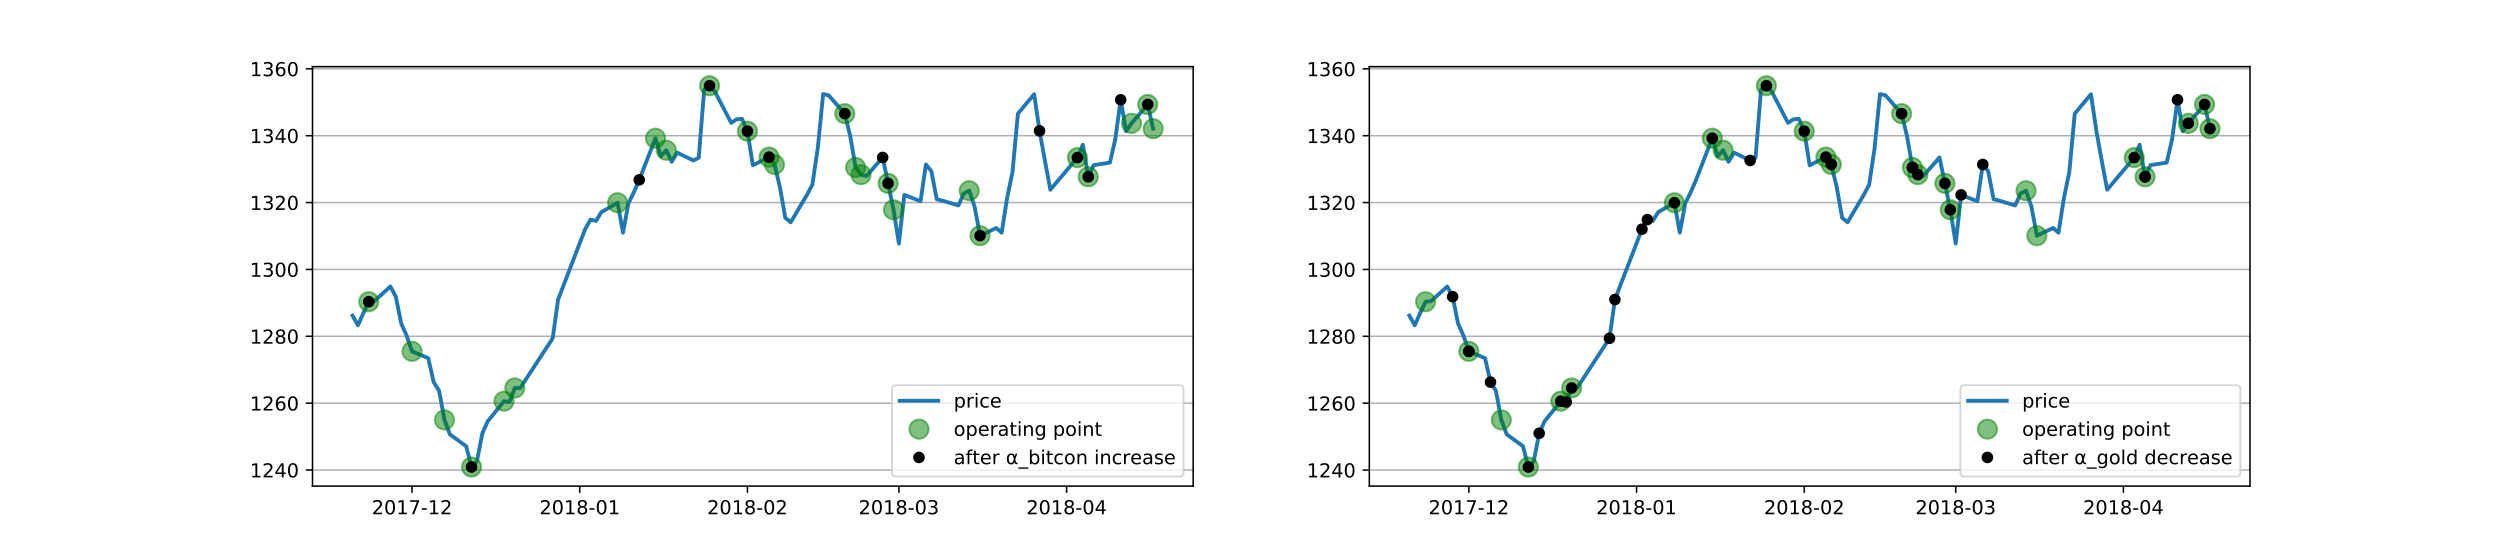 <?xml version="1.0" encoding="utf-8" standalone="no"?>
<!DOCTYPE svg PUBLIC "-//W3C//DTD SVG 1.1//EN"
  "http://www.w3.org/Graphics/SVG/1.1/DTD/svg11.dtd">
<!-- Created with matplotlib (http://matplotlib.org/) -->
<svg height="288pt" version="1.1" viewBox="0 0 1296 288" width="1296pt" xmlns="http://www.w3.org/2000/svg" xmlns:xlink="http://www.w3.org/1999/xlink">
 <defs>
  <style type="text/css">
*{stroke-linecap:butt;stroke-linejoin:round;}
  </style>
 </defs>
 <g id="figure_1">
  <g id="patch_1">
   <path d="M 0 288 
L 1296 288 
L 1296 0 
L 0 0 
z
" style="fill:#ffffff;"/>
  </g>
  <g id="axes_1">
   <g id="patch_2">
    <path d="M 162 252 
L 618.545 252 
L 618.545 34.56 
L 162 34.56 
z
" style="fill:#ffffff;"/>
   </g>
   <g id="matplotlib.axis_1">
    <g id="xtick_1">
     <g id="line2d_1">
      <defs>
       <path d="M 0 0 
L 0 3.5 
" id="mf7b5321b44" style="stroke:#000000;stroke-width:0.8;"/>
      </defs>
      <g>
       <use style="stroke:#000000;stroke-width:0.8;" x="213.6" xlink:href="#mf7b5321b44" y="252"/>
      </g>
     </g>
     <g id="text_1">
      <!-- 2017-12 -->
      <defs>
       <path d="M 19.188 8.297 
L 53.609 8.297 
L 53.609 0 
L 7.328 0 
L 7.328 8.297 
Q 12.938 14.109 22.625 23.891 
Q 32.328 33.688 34.812 36.531 
Q 39.547 41.844 41.422 45.531 
Q 43.312 49.219 43.312 52.781 
Q 43.312 58.594 39.234 62.25 
Q 35.156 65.922 28.609 65.922 
Q 23.969 65.922 18.812 64.312 
Q 13.672 62.703 7.812 59.422 
L 7.812 69.391 
Q 13.766 71.781 18.938 73 
Q 24.125 74.219 28.422 74.219 
Q 39.75 74.219 46.484 68.547 
Q 53.219 62.891 53.219 53.422 
Q 53.219 48.922 51.531 44.891 
Q 49.859 40.875 45.406 35.406 
Q 44.188 33.984 37.641 27.219 
Q 31.109 20.453 19.188 8.297 
z
" id="DejaVuSans-32"/>
       <path d="M 31.781 66.406 
Q 24.172 66.406 20.328 58.906 
Q 16.5 51.422 16.5 36.375 
Q 16.5 21.391 20.328 13.891 
Q 24.172 6.391 31.781 6.391 
Q 39.453 6.391 43.281 13.891 
Q 47.125 21.391 47.125 36.375 
Q 47.125 51.422 43.281 58.906 
Q 39.453 66.406 31.781 66.406 
z
M 31.781 74.219 
Q 44.047 74.219 50.516 64.516 
Q 56.984 54.828 56.984 36.375 
Q 56.984 17.969 50.516 8.266 
Q 44.047 -1.422 31.781 -1.422 
Q 19.531 -1.422 13.062 8.266 
Q 6.594 17.969 6.594 36.375 
Q 6.594 54.828 13.062 64.516 
Q 19.531 74.219 31.781 74.219 
z
" id="DejaVuSans-30"/>
       <path d="M 12.406 8.297 
L 28.516 8.297 
L 28.516 63.922 
L 10.984 60.406 
L 10.984 69.391 
L 28.422 72.906 
L 38.281 72.906 
L 38.281 8.297 
L 54.391 8.297 
L 54.391 0 
L 12.406 0 
z
" id="DejaVuSans-31"/>
       <path d="M 8.203 72.906 
L 55.078 72.906 
L 55.078 68.703 
L 28.609 0 
L 18.312 0 
L 43.219 64.594 
L 8.203 64.594 
z
" id="DejaVuSans-37"/>
       <path d="M 4.891 31.391 
L 31.203 31.391 
L 31.203 23.391 
L 4.891 23.391 
z
" id="DejaVuSans-2d"/>
      </defs>
      <g transform="translate(192.708 266.598)scale(0.1 -0.1)">
       <use xlink:href="#DejaVuSans-32"/>
       <use x="63.623" xlink:href="#DejaVuSans-30"/>
       <use x="127.246" xlink:href="#DejaVuSans-31"/>
       <use x="190.869" xlink:href="#DejaVuSans-37"/>
       <use x="254.492" xlink:href="#DejaVuSans-2d"/>
       <use x="290.576" xlink:href="#DejaVuSans-31"/>
       <use x="354.199" xlink:href="#DejaVuSans-32"/>
      </g>
     </g>
    </g>
    <g id="xtick_2">
     <g id="line2d_2">
      <g>
       <use style="stroke:#000000;stroke-width:0.8;" x="300.534" xlink:href="#mf7b5321b44" y="252"/>
      </g>
     </g>
     <g id="text_2">
      <!-- 2018-01 -->
      <defs>
       <path d="M 31.781 34.625 
Q 24.75 34.625 20.719 30.859 
Q 16.703 27.094 16.703 20.516 
Q 16.703 13.922 20.719 10.156 
Q 24.75 6.391 31.781 6.391 
Q 38.812 6.391 42.859 10.172 
Q 46.922 13.969 46.922 20.516 
Q 46.922 27.094 42.891 30.859 
Q 38.875 34.625 31.781 34.625 
z
M 21.922 38.812 
Q 15.578 40.375 12.031 44.719 
Q 8.5 49.078 8.5 55.328 
Q 8.5 64.062 14.719 69.141 
Q 20.953 74.219 31.781 74.219 
Q 42.672 74.219 48.875 69.141 
Q 55.078 64.062 55.078 55.328 
Q 55.078 49.078 51.531 44.719 
Q 48 40.375 41.703 38.812 
Q 48.828 37.156 52.797 32.312 
Q 56.781 27.484 56.781 20.516 
Q 56.781 9.906 50.312 4.234 
Q 43.844 -1.422 31.781 -1.422 
Q 19.734 -1.422 13.25 4.234 
Q 6.781 9.906 6.781 20.516 
Q 6.781 27.484 10.781 32.312 
Q 14.797 37.156 21.922 38.812 
z
M 18.312 54.391 
Q 18.312 48.734 21.844 45.562 
Q 25.391 42.391 31.781 42.391 
Q 38.141 42.391 41.719 45.562 
Q 45.312 48.734 45.312 54.391 
Q 45.312 60.062 41.719 63.234 
Q 38.141 66.406 31.781 66.406 
Q 25.391 66.406 21.844 63.234 
Q 18.312 60.062 18.312 54.391 
z
" id="DejaVuSans-38"/>
      </defs>
      <g transform="translate(279.643 266.598)scale(0.1 -0.1)">
       <use xlink:href="#DejaVuSans-32"/>
       <use x="63.623" xlink:href="#DejaVuSans-30"/>
       <use x="127.246" xlink:href="#DejaVuSans-31"/>
       <use x="190.869" xlink:href="#DejaVuSans-38"/>
       <use x="254.492" xlink:href="#DejaVuSans-2d"/>
       <use x="290.576" xlink:href="#DejaVuSans-30"/>
       <use x="354.199" xlink:href="#DejaVuSans-31"/>
      </g>
     </g>
    </g>
    <g id="xtick_3">
     <g id="line2d_3">
      <g>
       <use style="stroke:#000000;stroke-width:0.8;" x="387.468" xlink:href="#mf7b5321b44" y="252"/>
      </g>
     </g>
     <g id="text_3">
      <!-- 2018-02 -->
      <g transform="translate(366.577 266.598)scale(0.1 -0.1)">
       <use xlink:href="#DejaVuSans-32"/>
       <use x="63.623" xlink:href="#DejaVuSans-30"/>
       <use x="127.246" xlink:href="#DejaVuSans-31"/>
       <use x="190.869" xlink:href="#DejaVuSans-38"/>
       <use x="254.492" xlink:href="#DejaVuSans-2d"/>
       <use x="290.576" xlink:href="#DejaVuSans-30"/>
       <use x="354.199" xlink:href="#DejaVuSans-32"/>
      </g>
     </g>
    </g>
    <g id="xtick_4">
     <g id="line2d_4">
      <g>
       <use style="stroke:#000000;stroke-width:0.8;" x="465.99" xlink:href="#mf7b5321b44" y="252"/>
      </g>
     </g>
     <g id="text_4">
      <!-- 2018-03 -->
      <defs>
       <path d="M 40.578 39.312 
Q 47.656 37.797 51.625 33 
Q 55.609 28.219 55.609 21.188 
Q 55.609 10.406 48.188 4.484 
Q 40.766 -1.422 27.094 -1.422 
Q 22.516 -1.422 17.656 -0.516 
Q 12.797 0.391 7.625 2.203 
L 7.625 11.719 
Q 11.719 9.328 16.594 8.109 
Q 21.484 6.891 26.812 6.891 
Q 36.078 6.891 40.938 10.547 
Q 45.797 14.203 45.797 21.188 
Q 45.797 27.641 41.281 31.266 
Q 36.766 34.906 28.719 34.906 
L 20.219 34.906 
L 20.219 43.016 
L 29.109 43.016 
Q 36.375 43.016 40.234 45.922 
Q 44.094 48.828 44.094 54.297 
Q 44.094 59.906 40.109 62.906 
Q 36.141 65.922 28.719 65.922 
Q 24.656 65.922 20.016 65.031 
Q 15.375 64.156 9.812 62.312 
L 9.812 71.094 
Q 15.438 72.656 20.344 73.438 
Q 25.25 74.219 29.594 74.219 
Q 40.828 74.219 47.359 69.109 
Q 53.906 64.016 53.906 55.328 
Q 53.906 49.266 50.438 45.094 
Q 46.969 40.922 40.578 39.312 
z
" id="DejaVuSans-33"/>
      </defs>
      <g transform="translate(445.098 266.598)scale(0.1 -0.1)">
       <use xlink:href="#DejaVuSans-32"/>
       <use x="63.623" xlink:href="#DejaVuSans-30"/>
       <use x="127.246" xlink:href="#DejaVuSans-31"/>
       <use x="190.869" xlink:href="#DejaVuSans-38"/>
       <use x="254.492" xlink:href="#DejaVuSans-2d"/>
       <use x="290.576" xlink:href="#DejaVuSans-30"/>
       <use x="354.199" xlink:href="#DejaVuSans-33"/>
      </g>
     </g>
    </g>
    <g id="xtick_5">
     <g id="line2d_5">
      <g>
       <use style="stroke:#000000;stroke-width:0.8;" x="552.924" xlink:href="#mf7b5321b44" y="252"/>
      </g>
     </g>
     <g id="text_5">
      <!-- 2018-04 -->
      <defs>
       <path d="M 37.797 64.312 
L 12.891 25.391 
L 37.797 25.391 
z
M 35.203 72.906 
L 47.609 72.906 
L 47.609 25.391 
L 58.016 25.391 
L 58.016 17.188 
L 47.609 17.188 
L 47.609 0 
L 37.797 0 
L 37.797 17.188 
L 4.891 17.188 
L 4.891 26.703 
z
" id="DejaVuSans-34"/>
      </defs>
      <g transform="translate(532.033 266.598)scale(0.1 -0.1)">
       <use xlink:href="#DejaVuSans-32"/>
       <use x="63.623" xlink:href="#DejaVuSans-30"/>
       <use x="127.246" xlink:href="#DejaVuSans-31"/>
       <use x="190.869" xlink:href="#DejaVuSans-38"/>
       <use x="254.492" xlink:href="#DejaVuSans-2d"/>
       <use x="290.576" xlink:href="#DejaVuSans-30"/>
       <use x="354.199" xlink:href="#DejaVuSans-34"/>
      </g>
     </g>
    </g>
   </g>
   <g id="matplotlib.axis_2">
    <g id="ytick_1">
     <g id="line2d_6">
      <path clip-path="url(#p49494e05b3)" d="M 162 243.676 
L 618.545 243.676 
" style="fill:none;stroke:#b0b0b0;stroke-linecap:square;stroke-width:0.8;"/>
     </g>
     <g id="line2d_7">
      <defs>
       <path d="M 0 0 
L -3.5 0 
" id="mc0231e5602" style="stroke:#000000;stroke-width:0.8;"/>
      </defs>
      <g>
       <use style="stroke:#000000;stroke-width:0.8;" x="162" xlink:href="#mc0231e5602" y="243.676"/>
      </g>
     </g>
     <g id="text_6">
      <!-- 1240 -->
      <g transform="translate(129.55 247.475)scale(0.1 -0.1)">
       <use xlink:href="#DejaVuSans-31"/>
       <use x="63.623" xlink:href="#DejaVuSans-32"/>
       <use x="127.246" xlink:href="#DejaVuSans-34"/>
       <use x="190.869" xlink:href="#DejaVuSans-30"/>
      </g>
     </g>
    </g>
    <g id="ytick_2">
     <g id="line2d_8">
      <path clip-path="url(#p49494e05b3)" d="M 162 209.012 
L 618.545 209.012 
" style="fill:none;stroke:#b0b0b0;stroke-linecap:square;stroke-width:0.8;"/>
     </g>
     <g id="line2d_9">
      <g>
       <use style="stroke:#000000;stroke-width:0.8;" x="162" xlink:href="#mc0231e5602" y="209.012"/>
      </g>
     </g>
     <g id="text_7">
      <!-- 1260 -->
      <defs>
       <path d="M 33.016 40.375 
Q 26.375 40.375 22.484 35.828 
Q 18.609 31.297 18.609 23.391 
Q 18.609 15.531 22.484 10.953 
Q 26.375 6.391 33.016 6.391 
Q 39.656 6.391 43.531 10.953 
Q 47.406 15.531 47.406 23.391 
Q 47.406 31.297 43.531 35.828 
Q 39.656 40.375 33.016 40.375 
z
M 52.594 71.297 
L 52.594 62.312 
Q 48.875 64.062 45.094 64.984 
Q 41.312 65.922 37.594 65.922 
Q 27.828 65.922 22.672 59.328 
Q 17.531 52.734 16.797 39.406 
Q 19.672 43.656 24.016 45.922 
Q 28.375 48.188 33.594 48.188 
Q 44.578 48.188 50.953 41.516 
Q 57.328 34.859 57.328 23.391 
Q 57.328 12.156 50.688 5.359 
Q 44.047 -1.422 33.016 -1.422 
Q 20.359 -1.422 13.672 8.266 
Q 6.984 17.969 6.984 36.375 
Q 6.984 53.656 15.188 63.938 
Q 23.391 74.219 37.203 74.219 
Q 40.922 74.219 44.703 73.484 
Q 48.484 72.75 52.594 71.297 
z
" id="DejaVuSans-36"/>
      </defs>
      <g transform="translate(129.55 212.811)scale(0.1 -0.1)">
       <use xlink:href="#DejaVuSans-31"/>
       <use x="63.623" xlink:href="#DejaVuSans-32"/>
       <use x="127.246" xlink:href="#DejaVuSans-36"/>
       <use x="190.869" xlink:href="#DejaVuSans-30"/>
      </g>
     </g>
    </g>
    <g id="ytick_3">
     <g id="line2d_10">
      <path clip-path="url(#p49494e05b3)" d="M 162 174.348 
L 618.545 174.348 
" style="fill:none;stroke:#b0b0b0;stroke-linecap:square;stroke-width:0.8;"/>
     </g>
     <g id="line2d_11">
      <g>
       <use style="stroke:#000000;stroke-width:0.8;" x="162" xlink:href="#mc0231e5602" y="174.348"/>
      </g>
     </g>
     <g id="text_8">
      <!-- 1280 -->
      <g transform="translate(129.55 178.147)scale(0.1 -0.1)">
       <use xlink:href="#DejaVuSans-31"/>
       <use x="63.623" xlink:href="#DejaVuSans-32"/>
       <use x="127.246" xlink:href="#DejaVuSans-38"/>
       <use x="190.869" xlink:href="#DejaVuSans-30"/>
      </g>
     </g>
    </g>
    <g id="ytick_4">
     <g id="line2d_12">
      <path clip-path="url(#p49494e05b3)" d="M 162 139.684 
L 618.545 139.684 
" style="fill:none;stroke:#b0b0b0;stroke-linecap:square;stroke-width:0.8;"/>
     </g>
     <g id="line2d_13">
      <g>
       <use style="stroke:#000000;stroke-width:0.8;" x="162" xlink:href="#mc0231e5602" y="139.684"/>
      </g>
     </g>
     <g id="text_9">
      <!-- 1300 -->
      <g transform="translate(129.55 143.483)scale(0.1 -0.1)">
       <use xlink:href="#DejaVuSans-31"/>
       <use x="63.623" xlink:href="#DejaVuSans-33"/>
       <use x="127.246" xlink:href="#DejaVuSans-30"/>
       <use x="190.869" xlink:href="#DejaVuSans-30"/>
      </g>
     </g>
    </g>
    <g id="ytick_5">
     <g id="line2d_14">
      <path clip-path="url(#p49494e05b3)" d="M 162 105.019 
L 618.545 105.019 
" style="fill:none;stroke:#b0b0b0;stroke-linecap:square;stroke-width:0.8;"/>
     </g>
     <g id="line2d_15">
      <g>
       <use style="stroke:#000000;stroke-width:0.8;" x="162" xlink:href="#mc0231e5602" y="105.019"/>
      </g>
     </g>
     <g id="text_10">
      <!-- 1320 -->
      <g transform="translate(129.55 108.819)scale(0.1 -0.1)">
       <use xlink:href="#DejaVuSans-31"/>
       <use x="63.623" xlink:href="#DejaVuSans-33"/>
       <use x="127.246" xlink:href="#DejaVuSans-32"/>
       <use x="190.869" xlink:href="#DejaVuSans-30"/>
      </g>
     </g>
    </g>
    <g id="ytick_6">
     <g id="line2d_16">
      <path clip-path="url(#p49494e05b3)" d="M 162 70.355 
L 618.545 70.355 
" style="fill:none;stroke:#b0b0b0;stroke-linecap:square;stroke-width:0.8;"/>
     </g>
     <g id="line2d_17">
      <g>
       <use style="stroke:#000000;stroke-width:0.8;" x="162" xlink:href="#mc0231e5602" y="70.355"/>
      </g>
     </g>
     <g id="text_11">
      <!-- 1340 -->
      <g transform="translate(129.55 74.154)scale(0.1 -0.1)">
       <use xlink:href="#DejaVuSans-31"/>
       <use x="63.623" xlink:href="#DejaVuSans-33"/>
       <use x="127.246" xlink:href="#DejaVuSans-34"/>
       <use x="190.869" xlink:href="#DejaVuSans-30"/>
      </g>
     </g>
    </g>
    <g id="ytick_7">
     <g id="line2d_18">
      <path clip-path="url(#p49494e05b3)" d="M 162 35.691 
L 618.545 35.691 
" style="fill:none;stroke:#b0b0b0;stroke-linecap:square;stroke-width:0.8;"/>
     </g>
     <g id="line2d_19">
      <g>
       <use style="stroke:#000000;stroke-width:0.8;" x="162" xlink:href="#mc0231e5602" y="35.691"/>
      </g>
     </g>
     <g id="text_12">
      <!-- 1360 -->
      <g transform="translate(129.55 39.49)scale(0.1 -0.1)">
       <use xlink:href="#DejaVuSans-31"/>
       <use x="63.623" xlink:href="#DejaVuSans-33"/>
       <use x="127.246" xlink:href="#DejaVuSans-36"/>
       <use x="190.869" xlink:href="#DejaVuSans-30"/>
      </g>
     </g>
    </g>
   </g>
   <g id="line2d_20">
    <path clip-path="url(#p49494e05b3)" d="M 182.752 163.602 
L 185.556 168.628 
L 188.361 162.302 
L 191.165 156.409 
L 193.969 156.149 
L 202.382 148.523 
L 205.187 153.809 
L 207.991 167.675 
L 210.795 174.001 
L 213.6 182.147 
L 222.013 185.7 
L 224.817 198.093 
L 227.621 202.599 
L 230.426 217.678 
L 233.23 225.218 
L 241.643 231.284 
L 244.447 242.116 
L 247.252 239.083 
L 250.056 224.611 
L 252.86 218.371 
L 261.273 207.972 
L 264.078 208.405 
L 266.882 201.126 
L 269.686 201.126 
L 286.512 175.388 
L 289.317 155.282 
L 303.338 118.798 
L 306.143 113.859 
L 308.947 114.552 
L 311.751 109.959 
L 320.164 105.106 
L 322.969 120.618 
L 325.773 105.453 
L 328.577 99.733 
L 331.382 93.234 
L 339.795 71.655 
L 342.599 81.014 
L 345.403 77.895 
L 348.208 83.874 
L 351.012 79.108 
L 359.425 83.181 
L 362.229 81.794 
L 365.034 46.61 
L 367.838 44.444 
L 370.642 47.563 
L 379.055 63.682 
L 381.86 61.862 
L 384.664 61.602 
L 387.468 68.015 
L 390.273 85.694 
L 398.686 81.448 
L 401.49 85.261 
L 404.294 96.96 
L 407.099 112.905 
L 409.903 115.245 
L 418.316 101.033 
L 421.12 95.747 
L 423.925 76.855 
L 426.729 48.777 
L 429.533 49.383 
L 437.946 58.916 
L 440.751 70.615 
L 443.555 86.821 
L 446.359 90.547 
L 449.164 91.24 
L 457.577 81.621 
L 460.381 95.053 
L 463.185 108.746 
L 465.99 126.251 
L 468.794 101.033 
L 477.207 104.326 
L 480.011 85.261 
L 482.816 88.727 
L 485.62 103.286 
L 488.424 103.979 
L 496.837 106.493 
L 499.642 100.253 
L 502.446 98.866 
L 505.25 107.186 
L 508.055 122.178 
L 516.468 118.192 
L 519.272 120.618 
L 522.076 102.68 
L 524.881 89.16 
L 527.685 58.916 
L 536.098 48.863 
L 538.902 67.842 
L 541.707 83.441 
L 544.511 98.347 
L 558.533 81.708 
L 561.337 75.035 
L 564.141 91.674 
L 566.946 85.607 
L 575.359 84.307 
L 578.163 72.175 
L 580.967 51.723 
L 583.772 68.015 
L 586.576 63.942 
L 594.989 54.15 
L 597.793 66.715 
" style="fill:none;stroke:#1f77b4;stroke-linecap:square;stroke-width:2;"/>
   </g>
   <g id="line2d_21">
    <defs>
     <path d="M 0 5 
C 1.326 5 2.598 4.473 3.536 3.536 
C 4.473 2.598 5 1.326 5 0 
C 5 -1.326 4.473 -2.598 3.536 -3.536 
C 2.598 -4.473 1.326 -5 0 -5 
C -1.326 -5 -2.598 -4.473 -3.536 -3.536 
C -4.473 -2.598 -5 -1.326 -5 0 
C -5 1.326 -4.473 2.598 -3.536 3.536 
C -2.598 4.473 -1.326 5 0 5 
z
" id="mb4a8e90d17" style="stroke:#008000;stroke-opacity:0.5;"/>
    </defs>
    <g clip-path="url(#p49494e05b3)">
     <use style="fill:#008000;fill-opacity:0.5;stroke:#008000;stroke-opacity:0.5;" x="460.381" xlink:href="#mb4a8e90d17" y="95.053"/>
     <use style="fill:#008000;fill-opacity:0.5;stroke:#008000;stroke-opacity:0.5;" x="597.793" xlink:href="#mb4a8e90d17" y="66.715"/>
     <use style="fill:#008000;fill-opacity:0.5;stroke:#008000;stroke-opacity:0.5;" x="320.164" xlink:href="#mb4a8e90d17" y="105.106"/>
     <use style="fill:#008000;fill-opacity:0.5;stroke:#008000;stroke-opacity:0.5;" x="345.403" xlink:href="#mb4a8e90d17" y="77.895"/>
     <use style="fill:#008000;fill-opacity:0.5;stroke:#008000;stroke-opacity:0.5;" x="437.946" xlink:href="#mb4a8e90d17" y="58.916"/>
     <use style="fill:#008000;fill-opacity:0.5;stroke:#008000;stroke-opacity:0.5;" x="401.49" xlink:href="#mb4a8e90d17" y="85.261"/>
     <use style="fill:#008000;fill-opacity:0.5;stroke:#008000;stroke-opacity:0.5;" x="230.426" xlink:href="#mb4a8e90d17" y="217.678"/>
     <use style="fill:#008000;fill-opacity:0.5;stroke:#008000;stroke-opacity:0.5;" x="446.359" xlink:href="#mb4a8e90d17" y="90.547"/>
     <use style="fill:#008000;fill-opacity:0.5;stroke:#008000;stroke-opacity:0.5;" x="244.447" xlink:href="#mb4a8e90d17" y="242.116"/>
     <use style="fill:#008000;fill-opacity:0.5;stroke:#008000;stroke-opacity:0.5;" x="387.468" xlink:href="#mb4a8e90d17" y="68.015"/>
     <use style="fill:#008000;fill-opacity:0.5;stroke:#008000;stroke-opacity:0.5;" x="367.838" xlink:href="#mb4a8e90d17" y="44.444"/>
     <use style="fill:#008000;fill-opacity:0.5;stroke:#008000;stroke-opacity:0.5;" x="191.165" xlink:href="#mb4a8e90d17" y="156.409"/>
     <use style="fill:#008000;fill-opacity:0.5;stroke:#008000;stroke-opacity:0.5;" x="586.576" xlink:href="#mb4a8e90d17" y="63.942"/>
     <use style="fill:#008000;fill-opacity:0.5;stroke:#008000;stroke-opacity:0.5;" x="266.882" xlink:href="#mb4a8e90d17" y="201.126"/>
     <use style="fill:#008000;fill-opacity:0.5;stroke:#008000;stroke-opacity:0.5;" x="213.6" xlink:href="#mb4a8e90d17" y="182.147"/>
     <use style="fill:#008000;fill-opacity:0.5;stroke:#008000;stroke-opacity:0.5;" x="398.686" xlink:href="#mb4a8e90d17" y="81.448"/>
     <use style="fill:#008000;fill-opacity:0.5;stroke:#008000;stroke-opacity:0.5;" x="508.055" xlink:href="#mb4a8e90d17" y="122.178"/>
     <use style="fill:#008000;fill-opacity:0.5;stroke:#008000;stroke-opacity:0.5;" x="339.795" xlink:href="#mb4a8e90d17" y="71.655"/>
     <use style="fill:#008000;fill-opacity:0.5;stroke:#008000;stroke-opacity:0.5;" x="502.446" xlink:href="#mb4a8e90d17" y="98.866"/>
     <use style="fill:#008000;fill-opacity:0.5;stroke:#008000;stroke-opacity:0.5;" x="564.141" xlink:href="#mb4a8e90d17" y="91.674"/>
     <use style="fill:#008000;fill-opacity:0.5;stroke:#008000;stroke-opacity:0.5;" x="443.555" xlink:href="#mb4a8e90d17" y="86.821"/>
     <use style="fill:#008000;fill-opacity:0.5;stroke:#008000;stroke-opacity:0.5;" x="594.989" xlink:href="#mb4a8e90d17" y="54.15"/>
     <use style="fill:#008000;fill-opacity:0.5;stroke:#008000;stroke-opacity:0.5;" x="558.533" xlink:href="#mb4a8e90d17" y="81.708"/>
     <use style="fill:#008000;fill-opacity:0.5;stroke:#008000;stroke-opacity:0.5;" x="463.185" xlink:href="#mb4a8e90d17" y="108.746"/>
     <use style="fill:#008000;fill-opacity:0.5;stroke:#008000;stroke-opacity:0.5;" x="261.273" xlink:href="#mb4a8e90d17" y="207.972"/>
    </g>
   </g>
   <g id="line2d_22">
    <defs>
     <path d="M 0 2.5 
C 0.663 2.5 1.299 2.237 1.768 1.768 
C 2.237 1.299 2.5 0.663 2.5 0 
C 2.5 -0.663 2.237 -1.299 1.768 -1.768 
C 1.299 -2.237 0.663 -2.5 0 -2.5 
C -0.663 -2.5 -1.299 -2.237 -1.768 -1.768 
C -2.237 -1.299 -2.5 -0.663 -2.5 0 
C -2.5 0.663 -2.237 1.299 -1.768 1.768 
C -1.299 2.237 -0.663 2.5 0 2.5 
z
" id="me0f077c843" style="stroke:#000000;"/>
    </defs>
    <g clip-path="url(#p49494e05b3)">
     <use style="stroke:#000000;" x="437.946" xlink:href="#me0f077c843" y="58.916"/>
     <use style="stroke:#000000;" x="558.533" xlink:href="#me0f077c843" y="81.708"/>
     <use style="stroke:#000000;" x="367.838" xlink:href="#me0f077c843" y="44.444"/>
     <use style="stroke:#000000;" x="191.165" xlink:href="#me0f077c843" y="156.409"/>
     <use style="stroke:#000000;" x="460.381" xlink:href="#me0f077c843" y="95.053"/>
     <use style="stroke:#000000;" x="594.989" xlink:href="#me0f077c843" y="54.15"/>
     <use style="stroke:#000000;" x="508.055" xlink:href="#me0f077c843" y="122.178"/>
     <use style="stroke:#000000;" x="564.141" xlink:href="#me0f077c843" y="91.674"/>
     <use style="stroke:#000000;" x="387.468" xlink:href="#me0f077c843" y="68.015"/>
     <use style="stroke:#000000;" x="244.447" xlink:href="#me0f077c843" y="242.116"/>
    </g>
   </g>
   <g id="line2d_23">
    <g clip-path="url(#p49494e05b3)">
     <use style="stroke:#000000;" x="457.577" xlink:href="#me0f077c843" y="81.621"/>
     <use style="stroke:#000000;" x="398.686" xlink:href="#me0f077c843" y="81.448"/>
     <use style="stroke:#000000;" x="331.382" xlink:href="#me0f077c843" y="93.234"/>
     <use style="stroke:#000000;" x="538.902" xlink:href="#me0f077c843" y="67.842"/>
     <use style="stroke:#000000;" x="580.967" xlink:href="#me0f077c843" y="51.723"/>
    </g>
   </g>
   <g id="patch_3">
    <path d="M 162 252 
L 162 34.56 
" style="fill:none;stroke:#000000;stroke-linecap:square;stroke-linejoin:miter;stroke-width:0.8;"/>
   </g>
   <g id="patch_4">
    <path d="M 618.545 252 
L 618.545 34.56 
" style="fill:none;stroke:#000000;stroke-linecap:square;stroke-linejoin:miter;stroke-width:0.8;"/>
   </g>
   <g id="patch_5">
    <path d="M 162 252 
L 618.545 252 
" style="fill:none;stroke:#000000;stroke-linecap:square;stroke-linejoin:miter;stroke-width:0.8;"/>
   </g>
   <g id="patch_6">
    <path d="M 162 34.56 
L 618.545 34.56 
" style="fill:none;stroke:#000000;stroke-linecap:square;stroke-linejoin:miter;stroke-width:0.8;"/>
   </g>
   <g id="legend_1">
    <g id="patch_7">
     <path d="M 464.399 247 
L 611.545 247 
Q 613.545 247 613.545 245 
L 613.545 201.688 
Q 613.545 199.688 611.545 199.688 
L 464.399 199.688 
Q 462.399 199.688 462.399 201.688 
L 462.399 245 
Q 462.399 247 464.399 247 
z
" style="fill:#ffffff;opacity:0.8;stroke:#cccccc;stroke-linejoin:miter;"/>
    </g>
    <g id="line2d_24">
     <path d="M 466.399 207.786 
L 486.399 207.786 
" style="fill:none;stroke:#1f77b4;stroke-linecap:square;stroke-width:2;"/>
    </g>
    <g id="line2d_25"/>
    <g id="text_13">
     <!-- price -->
     <defs>
      <path d="M 18.109 8.203 
L 18.109 -20.797 
L 9.078 -20.797 
L 9.078 54.688 
L 18.109 54.688 
L 18.109 46.391 
Q 20.953 51.266 25.266 53.625 
Q 29.594 56 35.594 56 
Q 45.562 56 51.781 48.094 
Q 58.016 40.188 58.016 27.297 
Q 58.016 14.406 51.781 6.484 
Q 45.562 -1.422 35.594 -1.422 
Q 29.594 -1.422 25.266 0.953 
Q 20.953 3.328 18.109 8.203 
z
M 48.688 27.297 
Q 48.688 37.203 44.609 42.844 
Q 40.531 48.484 33.406 48.484 
Q 26.266 48.484 22.188 42.844 
Q 18.109 37.203 18.109 27.297 
Q 18.109 17.391 22.188 11.75 
Q 26.266 6.109 33.406 6.109 
Q 40.531 6.109 44.609 11.75 
Q 48.688 17.391 48.688 27.297 
z
" id="DejaVuSans-70"/>
      <path d="M 41.109 46.297 
Q 39.594 47.172 37.812 47.578 
Q 36.031 48 33.891 48 
Q 26.266 48 22.188 43.047 
Q 18.109 38.094 18.109 28.812 
L 18.109 0 
L 9.078 0 
L 9.078 54.688 
L 18.109 54.688 
L 18.109 46.188 
Q 20.953 51.172 25.484 53.578 
Q 30.031 56 36.531 56 
Q 37.453 56 38.578 55.875 
Q 39.703 55.766 41.062 55.516 
z
" id="DejaVuSans-72"/>
      <path d="M 9.422 54.688 
L 18.406 54.688 
L 18.406 0 
L 9.422 0 
z
M 9.422 75.984 
L 18.406 75.984 
L 18.406 64.594 
L 9.422 64.594 
z
" id="DejaVuSans-69"/>
      <path d="M 48.781 52.594 
L 48.781 44.188 
Q 44.969 46.297 41.141 47.344 
Q 37.312 48.391 33.406 48.391 
Q 24.656 48.391 19.812 42.844 
Q 14.984 37.312 14.984 27.297 
Q 14.984 17.281 19.812 11.734 
Q 24.656 6.203 33.406 6.203 
Q 37.312 6.203 41.141 7.25 
Q 44.969 8.297 48.781 10.406 
L 48.781 2.094 
Q 45.016 0.344 40.984 -0.531 
Q 36.969 -1.422 32.422 -1.422 
Q 20.062 -1.422 12.781 6.344 
Q 5.516 14.109 5.516 27.297 
Q 5.516 40.672 12.859 48.328 
Q 20.219 56 33.016 56 
Q 37.156 56 41.109 55.141 
Q 45.062 54.297 48.781 52.594 
z
" id="DejaVuSans-63"/>
      <path d="M 56.203 29.594 
L 56.203 25.203 
L 14.891 25.203 
Q 15.484 15.922 20.484 11.062 
Q 25.484 6.203 34.422 6.203 
Q 39.594 6.203 44.453 7.469 
Q 49.312 8.734 54.109 11.281 
L 54.109 2.781 
Q 49.266 0.734 44.188 -0.344 
Q 39.109 -1.422 33.891 -1.422 
Q 20.797 -1.422 13.156 6.188 
Q 5.516 13.812 5.516 26.812 
Q 5.516 40.234 12.766 48.109 
Q 20.016 56 32.328 56 
Q 43.359 56 49.781 48.891 
Q 56.203 41.797 56.203 29.594 
z
M 47.219 32.234 
Q 47.125 39.594 43.094 43.984 
Q 39.062 48.391 32.422 48.391 
Q 24.906 48.391 20.391 44.141 
Q 15.875 39.891 15.188 32.172 
z
" id="DejaVuSans-65"/>
     </defs>
     <g transform="translate(494.399 211.286)scale(0.1 -0.1)">
      <use xlink:href="#DejaVuSans-70"/>
      <use x="63.477" xlink:href="#DejaVuSans-72"/>
      <use x="104.59" xlink:href="#DejaVuSans-69"/>
      <use x="132.373" xlink:href="#DejaVuSans-63"/>
      <use x="187.354" xlink:href="#DejaVuSans-65"/>
     </g>
    </g>
    <g id="line2d_26"/>
    <g id="line2d_27">
     <g>
      <use style="fill:#008000;fill-opacity:0.5;stroke:#008000;stroke-opacity:0.5;" x="476.399" xlink:href="#mb4a8e90d17" y="222.464"/>
     </g>
    </g>
    <g id="text_14">
     <!-- operating point -->
     <defs>
      <path d="M 30.609 48.391 
Q 23.391 48.391 19.188 42.75 
Q 14.984 37.109 14.984 27.297 
Q 14.984 17.484 19.156 11.844 
Q 23.344 6.203 30.609 6.203 
Q 37.797 6.203 41.984 11.859 
Q 46.188 17.531 46.188 27.297 
Q 46.188 37.016 41.984 42.703 
Q 37.797 48.391 30.609 48.391 
z
M 30.609 56 
Q 42.328 56 49.016 48.375 
Q 55.719 40.766 55.719 27.297 
Q 55.719 13.875 49.016 6.219 
Q 42.328 -1.422 30.609 -1.422 
Q 18.844 -1.422 12.172 6.219 
Q 5.516 13.875 5.516 27.297 
Q 5.516 40.766 12.172 48.375 
Q 18.844 56 30.609 56 
z
" id="DejaVuSans-6f"/>
      <path d="M 34.281 27.484 
Q 23.391 27.484 19.188 25 
Q 14.984 22.516 14.984 16.5 
Q 14.984 11.719 18.141 8.906 
Q 21.297 6.109 26.703 6.109 
Q 34.188 6.109 38.703 11.406 
Q 43.219 16.703 43.219 25.484 
L 43.219 27.484 
z
M 52.203 31.203 
L 52.203 0 
L 43.219 0 
L 43.219 8.297 
Q 40.141 3.328 35.547 0.953 
Q 30.953 -1.422 24.312 -1.422 
Q 15.922 -1.422 10.953 3.297 
Q 6 8.016 6 15.922 
Q 6 25.141 12.172 29.828 
Q 18.359 34.516 30.609 34.516 
L 43.219 34.516 
L 43.219 35.406 
Q 43.219 41.609 39.141 45 
Q 35.062 48.391 27.688 48.391 
Q 23 48.391 18.547 47.266 
Q 14.109 46.141 10.016 43.891 
L 10.016 52.203 
Q 14.938 54.109 19.578 55.047 
Q 24.219 56 28.609 56 
Q 40.484 56 46.344 49.844 
Q 52.203 43.703 52.203 31.203 
z
" id="DejaVuSans-61"/>
      <path d="M 18.312 70.219 
L 18.312 54.688 
L 36.812 54.688 
L 36.812 47.703 
L 18.312 47.703 
L 18.312 18.016 
Q 18.312 11.328 20.141 9.422 
Q 21.969 7.516 27.594 7.516 
L 36.812 7.516 
L 36.812 0 
L 27.594 0 
Q 17.188 0 13.234 3.875 
Q 9.281 7.766 9.281 18.016 
L 9.281 47.703 
L 2.688 47.703 
L 2.688 54.688 
L 9.281 54.688 
L 9.281 70.219 
z
" id="DejaVuSans-74"/>
      <path d="M 54.891 33.016 
L 54.891 0 
L 45.906 0 
L 45.906 32.719 
Q 45.906 40.484 42.875 44.328 
Q 39.844 48.188 33.797 48.188 
Q 26.516 48.188 22.312 43.547 
Q 18.109 38.922 18.109 30.906 
L 18.109 0 
L 9.078 0 
L 9.078 54.688 
L 18.109 54.688 
L 18.109 46.188 
Q 21.344 51.125 25.703 53.562 
Q 30.078 56 35.797 56 
Q 45.219 56 50.047 50.172 
Q 54.891 44.344 54.891 33.016 
z
" id="DejaVuSans-6e"/>
      <path d="M 45.406 27.984 
Q 45.406 37.75 41.375 43.109 
Q 37.359 48.484 30.078 48.484 
Q 22.859 48.484 18.828 43.109 
Q 14.797 37.75 14.797 27.984 
Q 14.797 18.266 18.828 12.891 
Q 22.859 7.516 30.078 7.516 
Q 37.359 7.516 41.375 12.891 
Q 45.406 18.266 45.406 27.984 
z
M 54.391 6.781 
Q 54.391 -7.172 48.188 -13.984 
Q 42 -20.797 29.203 -20.797 
Q 24.469 -20.797 20.266 -20.094 
Q 16.062 -19.391 12.109 -17.922 
L 12.109 -9.188 
Q 16.062 -11.328 19.922 -12.344 
Q 23.781 -13.375 27.781 -13.375 
Q 36.625 -13.375 41.016 -8.766 
Q 45.406 -4.156 45.406 5.172 
L 45.406 9.625 
Q 42.625 4.781 38.281 2.391 
Q 33.938 0 27.875 0 
Q 17.828 0 11.672 7.656 
Q 5.516 15.328 5.516 27.984 
Q 5.516 40.672 11.672 48.328 
Q 17.828 56 27.875 56 
Q 33.938 56 38.281 53.609 
Q 42.625 51.219 45.406 46.391 
L 45.406 54.688 
L 54.391 54.688 
z
" id="DejaVuSans-67"/>
      <path id="DejaVuSans-20"/>
     </defs>
     <g transform="translate(494.399 225.964)scale(0.1 -0.1)">
      <use xlink:href="#DejaVuSans-6f"/>
      <use x="61.182" xlink:href="#DejaVuSans-70"/>
      <use x="124.658" xlink:href="#DejaVuSans-65"/>
      <use x="186.182" xlink:href="#DejaVuSans-72"/>
      <use x="227.295" xlink:href="#DejaVuSans-61"/>
      <use x="288.574" xlink:href="#DejaVuSans-74"/>
      <use x="327.783" xlink:href="#DejaVuSans-69"/>
      <use x="355.566" xlink:href="#DejaVuSans-6e"/>
      <use x="418.945" xlink:href="#DejaVuSans-67"/>
      <use x="482.422" xlink:href="#DejaVuSans-20"/>
      <use x="514.209" xlink:href="#DejaVuSans-70"/>
      <use x="577.686" xlink:href="#DejaVuSans-6f"/>
      <use x="638.867" xlink:href="#DejaVuSans-69"/>
      <use x="666.65" xlink:href="#DejaVuSans-6e"/>
      <use x="730.029" xlink:href="#DejaVuSans-74"/>
     </g>
    </g>
    <g id="line2d_28"/>
    <g id="line2d_29">
     <g>
      <use style="stroke:#000000;" x="476.399" xlink:href="#me0f077c843" y="237.142"/>
     </g>
    </g>
    <g id="text_15">
     <!-- after α_bitcon increase -->
     <defs>
      <path d="M 37.109 75.984 
L 37.109 68.5 
L 28.516 68.5 
Q 23.688 68.5 21.797 66.547 
Q 19.922 64.594 19.922 59.516 
L 19.922 54.688 
L 34.719 54.688 
L 34.719 47.703 
L 19.922 47.703 
L 19.922 0 
L 10.891 0 
L 10.891 47.703 
L 2.297 47.703 
L 2.297 54.688 
L 10.891 54.688 
L 10.891 58.5 
Q 10.891 67.625 15.141 71.797 
Q 19.391 75.984 28.609 75.984 
z
" id="DejaVuSans-66"/>
      <path d="M 41.312 25.438 
L 39.156 36.719 
Q 36.969 48.297 28.266 48.297 
Q 21.734 48.297 18.75 42.922 
Q 14.984 36.188 14.984 27.297 
Q 14.984 16.547 18.656 11.422 
Q 22.359 6.203 28.266 6.203 
Q 34.812 6.203 38.328 16.609 
z
M 46.344 40.375 
L 51.172 54.688 
L 59.188 54.688 
L 49.172 25.047 
L 51.125 14.359 
Q 51.562 11.969 53.266 9.969 
Q 55.281 7.625 56.844 7.625 
L 61.141 7.625 
L 61.141 0 
L 55.766 0 
Q 51.172 0 47.078 4.109 
Q 45.062 6.156 44.234 10.453 
Q 42 5.031 37.406 0.781 
Q 35.25 -1.219 28.266 -1.219 
Q 16.797 -1.219 11.234 6.203 
Q 5.516 13.875 5.516 27.297 
Q 5.516 41.656 11.719 48.391 
Q 18.609 55.906 28.266 55.906 
Q 43.453 55.906 46.344 40.375 
z
" id="DejaVuSans-3b1"/>
      <path d="M 50.984 -16.609 
L 50.984 -23.578 
L -0.984 -23.578 
L -0.984 -16.609 
z
" id="DejaVuSans-5f"/>
      <path d="M 48.688 27.297 
Q 48.688 37.203 44.609 42.844 
Q 40.531 48.484 33.406 48.484 
Q 26.266 48.484 22.188 42.844 
Q 18.109 37.203 18.109 27.297 
Q 18.109 17.391 22.188 11.75 
Q 26.266 6.109 33.406 6.109 
Q 40.531 6.109 44.609 11.75 
Q 48.688 17.391 48.688 27.297 
z
M 18.109 46.391 
Q 20.953 51.266 25.266 53.625 
Q 29.594 56 35.594 56 
Q 45.562 56 51.781 48.094 
Q 58.016 40.188 58.016 27.297 
Q 58.016 14.406 51.781 6.484 
Q 45.562 -1.422 35.594 -1.422 
Q 29.594 -1.422 25.266 0.953 
Q 20.953 3.328 18.109 8.203 
L 18.109 0 
L 9.078 0 
L 9.078 75.984 
L 18.109 75.984 
z
" id="DejaVuSans-62"/>
      <path d="M 44.281 53.078 
L 44.281 44.578 
Q 40.484 46.531 36.375 47.5 
Q 32.281 48.484 27.875 48.484 
Q 21.188 48.484 17.844 46.438 
Q 14.5 44.391 14.5 40.281 
Q 14.5 37.156 16.891 35.375 
Q 19.281 33.594 26.516 31.984 
L 29.594 31.297 
Q 39.156 29.25 43.188 25.516 
Q 47.219 21.781 47.219 15.094 
Q 47.219 7.469 41.188 3.016 
Q 35.156 -1.422 24.609 -1.422 
Q 20.219 -1.422 15.453 -0.562 
Q 10.688 0.297 5.422 2 
L 5.422 11.281 
Q 10.406 8.688 15.234 7.391 
Q 20.062 6.109 24.812 6.109 
Q 31.156 6.109 34.562 8.281 
Q 37.984 10.453 37.984 14.406 
Q 37.984 18.062 35.516 20.016 
Q 33.062 21.969 24.703 23.781 
L 21.578 24.516 
Q 13.234 26.266 9.516 29.906 
Q 5.812 33.547 5.812 39.891 
Q 5.812 47.609 11.281 51.797 
Q 16.75 56 26.812 56 
Q 31.781 56 36.172 55.266 
Q 40.578 54.547 44.281 53.078 
z
" id="DejaVuSans-73"/>
     </defs>
     <g transform="translate(494.399 240.642)scale(0.1 -0.1)">
      <use xlink:href="#DejaVuSans-61"/>
      <use x="61.279" xlink:href="#DejaVuSans-66"/>
      <use x="96.469" xlink:href="#DejaVuSans-74"/>
      <use x="135.678" xlink:href="#DejaVuSans-65"/>
      <use x="197.201" xlink:href="#DejaVuSans-72"/>
      <use x="238.314" xlink:href="#DejaVuSans-20"/>
      <use x="270.102" xlink:href="#DejaVuSans-3b1"/>
      <use x="336.02" xlink:href="#DejaVuSans-5f"/>
      <use x="386.02" xlink:href="#DejaVuSans-62"/>
      <use x="449.496" xlink:href="#DejaVuSans-69"/>
      <use x="477.279" xlink:href="#DejaVuSans-74"/>
      <use x="516.488" xlink:href="#DejaVuSans-63"/>
      <use x="571.469" xlink:href="#DejaVuSans-6f"/>
      <use x="632.65" xlink:href="#DejaVuSans-6e"/>
      <use x="696.029" xlink:href="#DejaVuSans-20"/>
      <use x="727.816" xlink:href="#DejaVuSans-69"/>
      <use x="755.6" xlink:href="#DejaVuSans-6e"/>
      <use x="818.979" xlink:href="#DejaVuSans-63"/>
      <use x="873.959" xlink:href="#DejaVuSans-72"/>
      <use x="915.041" xlink:href="#DejaVuSans-65"/>
      <use x="976.564" xlink:href="#DejaVuSans-61"/>
      <use x="1037.844" xlink:href="#DejaVuSans-73"/>
      <use x="1089.943" xlink:href="#DejaVuSans-65"/>
     </g>
    </g>
   </g>
  </g>
  <g id="axes_2">
   <g id="patch_8">
    <path d="M 709.855 252 
L 1166.4 252 
L 1166.4 34.56 
L 709.855 34.56 
z
" style="fill:#ffffff;"/>
   </g>
   <g id="matplotlib.axis_3">
    <g id="xtick_6">
     <g id="line2d_30">
      <g>
       <use style="stroke:#000000;stroke-width:0.8;" x="761.454" xlink:href="#mf7b5321b44" y="252"/>
      </g>
     </g>
     <g id="text_16">
      <!-- 2017-12 -->
      <g transform="translate(740.563 266.598)scale(0.1 -0.1)">
       <use xlink:href="#DejaVuSans-32"/>
       <use x="63.623" xlink:href="#DejaVuSans-30"/>
       <use x="127.246" xlink:href="#DejaVuSans-31"/>
       <use x="190.869" xlink:href="#DejaVuSans-37"/>
       <use x="254.492" xlink:href="#DejaVuSans-2d"/>
       <use x="290.576" xlink:href="#DejaVuSans-31"/>
       <use x="354.199" xlink:href="#DejaVuSans-32"/>
      </g>
     </g>
    </g>
    <g id="xtick_7">
     <g id="line2d_31">
      <g>
       <use style="stroke:#000000;stroke-width:0.8;" x="848.389" xlink:href="#mf7b5321b44" y="252"/>
      </g>
     </g>
     <g id="text_17">
      <!-- 2018-01 -->
      <g transform="translate(827.497 266.598)scale(0.1 -0.1)">
       <use xlink:href="#DejaVuSans-32"/>
       <use x="63.623" xlink:href="#DejaVuSans-30"/>
       <use x="127.246" xlink:href="#DejaVuSans-31"/>
       <use x="190.869" xlink:href="#DejaVuSans-38"/>
       <use x="254.492" xlink:href="#DejaVuSans-2d"/>
       <use x="290.576" xlink:href="#DejaVuSans-30"/>
       <use x="354.199" xlink:href="#DejaVuSans-31"/>
      </g>
     </g>
    </g>
    <g id="xtick_8">
     <g id="line2d_32">
      <g>
       <use style="stroke:#000000;stroke-width:0.8;" x="935.323" xlink:href="#mf7b5321b44" y="252"/>
      </g>
     </g>
     <g id="text_18">
      <!-- 2018-02 -->
      <g transform="translate(914.432 266.598)scale(0.1 -0.1)">
       <use xlink:href="#DejaVuSans-32"/>
       <use x="63.623" xlink:href="#DejaVuSans-30"/>
       <use x="127.246" xlink:href="#DejaVuSans-31"/>
       <use x="190.869" xlink:href="#DejaVuSans-38"/>
       <use x="254.492" xlink:href="#DejaVuSans-2d"/>
       <use x="290.576" xlink:href="#DejaVuSans-30"/>
       <use x="354.199" xlink:href="#DejaVuSans-32"/>
      </g>
     </g>
    </g>
    <g id="xtick_9">
     <g id="line2d_33">
      <g>
       <use style="stroke:#000000;stroke-width:0.8;" x="1013.844" xlink:href="#mf7b5321b44" y="252"/>
      </g>
     </g>
     <g id="text_19">
      <!-- 2018-03 -->
      <g transform="translate(992.953 266.598)scale(0.1 -0.1)">
       <use xlink:href="#DejaVuSans-32"/>
       <use x="63.623" xlink:href="#DejaVuSans-30"/>
       <use x="127.246" xlink:href="#DejaVuSans-31"/>
       <use x="190.869" xlink:href="#DejaVuSans-38"/>
       <use x="254.492" xlink:href="#DejaVuSans-2d"/>
       <use x="290.576" xlink:href="#DejaVuSans-30"/>
       <use x="354.199" xlink:href="#DejaVuSans-33"/>
      </g>
     </g>
    </g>
    <g id="xtick_10">
     <g id="line2d_34">
      <g>
       <use style="stroke:#000000;stroke-width:0.8;" x="1100.779" xlink:href="#mf7b5321b44" y="252"/>
      </g>
     </g>
     <g id="text_20">
      <!-- 2018-04 -->
      <g transform="translate(1079.887 266.598)scale(0.1 -0.1)">
       <use xlink:href="#DejaVuSans-32"/>
       <use x="63.623" xlink:href="#DejaVuSans-30"/>
       <use x="127.246" xlink:href="#DejaVuSans-31"/>
       <use x="190.869" xlink:href="#DejaVuSans-38"/>
       <use x="254.492" xlink:href="#DejaVuSans-2d"/>
       <use x="290.576" xlink:href="#DejaVuSans-30"/>
       <use x="354.199" xlink:href="#DejaVuSans-34"/>
      </g>
     </g>
    </g>
   </g>
   <g id="matplotlib.axis_4">
    <g id="ytick_8">
     <g id="line2d_35">
      <path clip-path="url(#p0d6a3e95bc)" d="M 709.855 243.676 
L 1166.4 243.676 
" style="fill:none;stroke:#b0b0b0;stroke-linecap:square;stroke-width:0.8;"/>
     </g>
     <g id="line2d_36">
      <g>
       <use style="stroke:#000000;stroke-width:0.8;" x="709.855" xlink:href="#mc0231e5602" y="243.676"/>
      </g>
     </g>
     <g id="text_21">
      <!-- 1240 -->
      <g transform="translate(677.405 247.475)scale(0.1 -0.1)">
       <use xlink:href="#DejaVuSans-31"/>
       <use x="63.623" xlink:href="#DejaVuSans-32"/>
       <use x="127.246" xlink:href="#DejaVuSans-34"/>
       <use x="190.869" xlink:href="#DejaVuSans-30"/>
      </g>
     </g>
    </g>
    <g id="ytick_9">
     <g id="line2d_37">
      <path clip-path="url(#p0d6a3e95bc)" d="M 709.855 209.012 
L 1166.4 209.012 
" style="fill:none;stroke:#b0b0b0;stroke-linecap:square;stroke-width:0.8;"/>
     </g>
     <g id="line2d_38">
      <g>
       <use style="stroke:#000000;stroke-width:0.8;" x="709.855" xlink:href="#mc0231e5602" y="209.012"/>
      </g>
     </g>
     <g id="text_22">
      <!-- 1260 -->
      <g transform="translate(677.405 212.811)scale(0.1 -0.1)">
       <use xlink:href="#DejaVuSans-31"/>
       <use x="63.623" xlink:href="#DejaVuSans-32"/>
       <use x="127.246" xlink:href="#DejaVuSans-36"/>
       <use x="190.869" xlink:href="#DejaVuSans-30"/>
      </g>
     </g>
    </g>
    <g id="ytick_10">
     <g id="line2d_39">
      <path clip-path="url(#p0d6a3e95bc)" d="M 709.855 174.348 
L 1166.4 174.348 
" style="fill:none;stroke:#b0b0b0;stroke-linecap:square;stroke-width:0.8;"/>
     </g>
     <g id="line2d_40">
      <g>
       <use style="stroke:#000000;stroke-width:0.8;" x="709.855" xlink:href="#mc0231e5602" y="174.348"/>
      </g>
     </g>
     <g id="text_23">
      <!-- 1280 -->
      <g transform="translate(677.405 178.147)scale(0.1 -0.1)">
       <use xlink:href="#DejaVuSans-31"/>
       <use x="63.623" xlink:href="#DejaVuSans-32"/>
       <use x="127.246" xlink:href="#DejaVuSans-38"/>
       <use x="190.869" xlink:href="#DejaVuSans-30"/>
      </g>
     </g>
    </g>
    <g id="ytick_11">
     <g id="line2d_41">
      <path clip-path="url(#p0d6a3e95bc)" d="M 709.855 139.684 
L 1166.4 139.684 
" style="fill:none;stroke:#b0b0b0;stroke-linecap:square;stroke-width:0.8;"/>
     </g>
     <g id="line2d_42">
      <g>
       <use style="stroke:#000000;stroke-width:0.8;" x="709.855" xlink:href="#mc0231e5602" y="139.684"/>
      </g>
     </g>
     <g id="text_24">
      <!-- 1300 -->
      <g transform="translate(677.405 143.483)scale(0.1 -0.1)">
       <use xlink:href="#DejaVuSans-31"/>
       <use x="63.623" xlink:href="#DejaVuSans-33"/>
       <use x="127.246" xlink:href="#DejaVuSans-30"/>
       <use x="190.869" xlink:href="#DejaVuSans-30"/>
      </g>
     </g>
    </g>
    <g id="ytick_12">
     <g id="line2d_43">
      <path clip-path="url(#p0d6a3e95bc)" d="M 709.855 105.019 
L 1166.4 105.019 
" style="fill:none;stroke:#b0b0b0;stroke-linecap:square;stroke-width:0.8;"/>
     </g>
     <g id="line2d_44">
      <g>
       <use style="stroke:#000000;stroke-width:0.8;" x="709.855" xlink:href="#mc0231e5602" y="105.019"/>
      </g>
     </g>
     <g id="text_25">
      <!-- 1320 -->
      <g transform="translate(677.405 108.819)scale(0.1 -0.1)">
       <use xlink:href="#DejaVuSans-31"/>
       <use x="63.623" xlink:href="#DejaVuSans-33"/>
       <use x="127.246" xlink:href="#DejaVuSans-32"/>
       <use x="190.869" xlink:href="#DejaVuSans-30"/>
      </g>
     </g>
    </g>
    <g id="ytick_13">
     <g id="line2d_45">
      <path clip-path="url(#p0d6a3e95bc)" d="M 709.855 70.355 
L 1166.4 70.355 
" style="fill:none;stroke:#b0b0b0;stroke-linecap:square;stroke-width:0.8;"/>
     </g>
     <g id="line2d_46">
      <g>
       <use style="stroke:#000000;stroke-width:0.8;" x="709.855" xlink:href="#mc0231e5602" y="70.355"/>
      </g>
     </g>
     <g id="text_26">
      <!-- 1340 -->
      <g transform="translate(677.405 74.154)scale(0.1 -0.1)">
       <use xlink:href="#DejaVuSans-31"/>
       <use x="63.623" xlink:href="#DejaVuSans-33"/>
       <use x="127.246" xlink:href="#DejaVuSans-34"/>
       <use x="190.869" xlink:href="#DejaVuSans-30"/>
      </g>
     </g>
    </g>
    <g id="ytick_14">
     <g id="line2d_47">
      <path clip-path="url(#p0d6a3e95bc)" d="M 709.855 35.691 
L 1166.4 35.691 
" style="fill:none;stroke:#b0b0b0;stroke-linecap:square;stroke-width:0.8;"/>
     </g>
     <g id="line2d_48">
      <g>
       <use style="stroke:#000000;stroke-width:0.8;" x="709.855" xlink:href="#mc0231e5602" y="35.691"/>
      </g>
     </g>
     <g id="text_27">
      <!-- 1360 -->
      <g transform="translate(677.405 39.49)scale(0.1 -0.1)">
       <use xlink:href="#DejaVuSans-31"/>
       <use x="63.623" xlink:href="#DejaVuSans-33"/>
       <use x="127.246" xlink:href="#DejaVuSans-36"/>
       <use x="190.869" xlink:href="#DejaVuSans-30"/>
      </g>
     </g>
    </g>
   </g>
   <g id="line2d_49">
    <path clip-path="url(#p0d6a3e95bc)" d="M 730.607 163.602 
L 733.411 168.628 
L 736.215 162.302 
L 739.02 156.409 
L 741.824 156.149 
L 750.237 148.523 
L 753.041 153.809 
L 755.846 167.675 
L 758.65 174.001 
L 761.454 182.147 
L 769.867 185.7 
L 772.672 198.093 
L 775.476 202.599 
L 778.28 217.678 
L 781.085 225.218 
L 789.498 231.284 
L 792.302 242.116 
L 795.106 239.083 
L 797.911 224.611 
L 800.715 218.371 
L 809.128 207.972 
L 811.932 208.405 
L 814.737 201.126 
L 817.541 201.126 
L 834.367 175.388 
L 837.171 155.282 
L 851.193 118.798 
L 853.997 113.859 
L 856.802 114.552 
L 859.606 109.959 
L 868.019 105.106 
L 870.823 120.618 
L 873.628 105.453 
L 876.432 99.733 
L 879.236 93.234 
L 887.649 71.655 
L 890.454 81.014 
L 893.258 77.895 
L 896.062 83.874 
L 898.867 79.108 
L 907.28 83.181 
L 910.084 81.794 
L 912.888 46.61 
L 915.693 44.444 
L 918.497 47.563 
L 926.91 63.682 
L 929.714 61.862 
L 932.519 61.602 
L 935.323 68.015 
L 938.127 85.694 
L 946.54 81.448 
L 949.345 85.261 
L 952.149 96.96 
L 954.953 112.905 
L 957.758 115.245 
L 966.171 101.033 
L 968.975 95.747 
L 971.779 76.855 
L 974.584 48.777 
L 977.388 49.383 
L 985.801 58.916 
L 988.605 70.615 
L 991.41 86.821 
L 994.214 90.547 
L 997.018 91.24 
L 1005.431 81.621 
L 1008.236 95.053 
L 1011.04 108.746 
L 1013.844 126.251 
L 1016.649 101.033 
L 1025.062 104.326 
L 1027.866 85.261 
L 1030.67 88.727 
L 1033.475 103.286 
L 1036.279 103.979 
L 1044.692 106.493 
L 1047.496 100.253 
L 1050.301 98.866 
L 1053.105 107.186 
L 1055.909 122.178 
L 1064.322 118.192 
L 1067.127 120.618 
L 1069.931 102.68 
L 1072.735 89.16 
L 1075.54 58.916 
L 1083.953 48.863 
L 1086.757 67.842 
L 1089.561 83.441 
L 1092.366 98.347 
L 1106.387 81.708 
L 1109.192 75.035 
L 1111.996 91.674 
L 1114.8 85.607 
L 1123.213 84.307 
L 1126.018 72.175 
L 1128.822 51.723 
L 1131.626 68.015 
L 1134.431 63.942 
L 1142.844 54.15 
L 1145.648 66.715 
" style="fill:none;stroke:#1f77b4;stroke-linecap:square;stroke-width:2;"/>
   </g>
   <g id="line2d_50">
    <g clip-path="url(#p0d6a3e95bc)">
     <use style="fill:#008000;fill-opacity:0.5;stroke:#008000;stroke-opacity:0.5;" x="1008.236" xlink:href="#mb4a8e90d17" y="95.053"/>
     <use style="fill:#008000;fill-opacity:0.5;stroke:#008000;stroke-opacity:0.5;" x="1145.648" xlink:href="#mb4a8e90d17" y="66.715"/>
     <use style="fill:#008000;fill-opacity:0.5;stroke:#008000;stroke-opacity:0.5;" x="868.019" xlink:href="#mb4a8e90d17" y="105.106"/>
     <use style="fill:#008000;fill-opacity:0.5;stroke:#008000;stroke-opacity:0.5;" x="893.258" xlink:href="#mb4a8e90d17" y="77.895"/>
     <use style="fill:#008000;fill-opacity:0.5;stroke:#008000;stroke-opacity:0.5;" x="985.801" xlink:href="#mb4a8e90d17" y="58.916"/>
     <use style="fill:#008000;fill-opacity:0.5;stroke:#008000;stroke-opacity:0.5;" x="949.345" xlink:href="#mb4a8e90d17" y="85.261"/>
     <use style="fill:#008000;fill-opacity:0.5;stroke:#008000;stroke-opacity:0.5;" x="778.28" xlink:href="#mb4a8e90d17" y="217.678"/>
     <use style="fill:#008000;fill-opacity:0.5;stroke:#008000;stroke-opacity:0.5;" x="994.214" xlink:href="#mb4a8e90d17" y="90.547"/>
     <use style="fill:#008000;fill-opacity:0.5;stroke:#008000;stroke-opacity:0.5;" x="792.302" xlink:href="#mb4a8e90d17" y="242.116"/>
     <use style="fill:#008000;fill-opacity:0.5;stroke:#008000;stroke-opacity:0.5;" x="935.323" xlink:href="#mb4a8e90d17" y="68.015"/>
     <use style="fill:#008000;fill-opacity:0.5;stroke:#008000;stroke-opacity:0.5;" x="915.693" xlink:href="#mb4a8e90d17" y="44.444"/>
     <use style="fill:#008000;fill-opacity:0.5;stroke:#008000;stroke-opacity:0.5;" x="739.02" xlink:href="#mb4a8e90d17" y="156.409"/>
     <use style="fill:#008000;fill-opacity:0.5;stroke:#008000;stroke-opacity:0.5;" x="1134.431" xlink:href="#mb4a8e90d17" y="63.942"/>
     <use style="fill:#008000;fill-opacity:0.5;stroke:#008000;stroke-opacity:0.5;" x="814.737" xlink:href="#mb4a8e90d17" y="201.126"/>
     <use style="fill:#008000;fill-opacity:0.5;stroke:#008000;stroke-opacity:0.5;" x="761.454" xlink:href="#mb4a8e90d17" y="182.147"/>
     <use style="fill:#008000;fill-opacity:0.5;stroke:#008000;stroke-opacity:0.5;" x="946.54" xlink:href="#mb4a8e90d17" y="81.448"/>
     <use style="fill:#008000;fill-opacity:0.5;stroke:#008000;stroke-opacity:0.5;" x="1055.909" xlink:href="#mb4a8e90d17" y="122.178"/>
     <use style="fill:#008000;fill-opacity:0.5;stroke:#008000;stroke-opacity:0.5;" x="887.649" xlink:href="#mb4a8e90d17" y="71.655"/>
     <use style="fill:#008000;fill-opacity:0.5;stroke:#008000;stroke-opacity:0.5;" x="1050.301" xlink:href="#mb4a8e90d17" y="98.866"/>
     <use style="fill:#008000;fill-opacity:0.5;stroke:#008000;stroke-opacity:0.5;" x="1111.996" xlink:href="#mb4a8e90d17" y="91.674"/>
     <use style="fill:#008000;fill-opacity:0.5;stroke:#008000;stroke-opacity:0.5;" x="991.41" xlink:href="#mb4a8e90d17" y="86.821"/>
     <use style="fill:#008000;fill-opacity:0.5;stroke:#008000;stroke-opacity:0.5;" x="1142.844" xlink:href="#mb4a8e90d17" y="54.15"/>
     <use style="fill:#008000;fill-opacity:0.5;stroke:#008000;stroke-opacity:0.5;" x="1106.387" xlink:href="#mb4a8e90d17" y="81.708"/>
     <use style="fill:#008000;fill-opacity:0.5;stroke:#008000;stroke-opacity:0.5;" x="1011.04" xlink:href="#mb4a8e90d17" y="108.746"/>
     <use style="fill:#008000;fill-opacity:0.5;stroke:#008000;stroke-opacity:0.5;" x="809.128" xlink:href="#mb4a8e90d17" y="207.972"/>
    </g>
   </g>
   <g id="line2d_51">
    <g clip-path="url(#p0d6a3e95bc)">
     <use style="stroke:#000000;" x="991.41" xlink:href="#me0f077c843" y="86.821"/>
     <use style="stroke:#000000;" x="868.019" xlink:href="#me0f077c843" y="105.106"/>
     <use style="stroke:#000000;" x="1134.431" xlink:href="#me0f077c843" y="63.942"/>
     <use style="stroke:#000000;" x="1011.04" xlink:href="#me0f077c843" y="108.746"/>
     <use style="stroke:#000000;" x="935.323" xlink:href="#me0f077c843" y="68.015"/>
     <use style="stroke:#000000;" x="1145.648" xlink:href="#me0f077c843" y="66.715"/>
     <use style="stroke:#000000;" x="985.801" xlink:href="#me0f077c843" y="58.916"/>
     <use style="stroke:#000000;" x="761.454" xlink:href="#me0f077c843" y="182.147"/>
     <use style="stroke:#000000;" x="792.302" xlink:href="#me0f077c843" y="242.116"/>
     <use style="stroke:#000000;" x="1142.844" xlink:href="#me0f077c843" y="54.15"/>
     <use style="stroke:#000000;" x="949.345" xlink:href="#me0f077c843" y="85.261"/>
     <use style="stroke:#000000;" x="915.693" xlink:href="#me0f077c843" y="44.444"/>
     <use style="stroke:#000000;" x="1111.996" xlink:href="#me0f077c843" y="91.674"/>
     <use style="stroke:#000000;" x="809.128" xlink:href="#me0f077c843" y="207.972"/>
     <use style="stroke:#000000;" x="1106.387" xlink:href="#me0f077c843" y="81.708"/>
     <use style="stroke:#000000;" x="994.214" xlink:href="#me0f077c843" y="90.547"/>
     <use style="stroke:#000000;" x="946.54" xlink:href="#me0f077c843" y="81.448"/>
     <use style="stroke:#000000;" x="814.737" xlink:href="#me0f077c843" y="201.126"/>
     <use style="stroke:#000000;" x="1008.236" xlink:href="#me0f077c843" y="95.053"/>
     <use style="stroke:#000000;" x="887.649" xlink:href="#me0f077c843" y="71.655"/>
    </g>
   </g>
   <g id="line2d_52">
    <g clip-path="url(#p0d6a3e95bc)">
     <use style="stroke:#000000;" x="834.367" xlink:href="#me0f077c843" y="175.388"/>
     <use style="stroke:#000000;" x="1128.822" xlink:href="#me0f077c843" y="51.723"/>
     <use style="stroke:#000000;" x="851.193" xlink:href="#me0f077c843" y="118.798"/>
     <use style="stroke:#000000;" x="811.932" xlink:href="#me0f077c843" y="208.405"/>
     <use style="stroke:#000000;" x="761.454" xlink:href="#me0f077c843" y="182.147"/>
     <use style="stroke:#000000;" x="991.41" xlink:href="#me0f077c843" y="86.821"/>
     <use style="stroke:#000000;" x="853.997" xlink:href="#me0f077c843" y="113.859"/>
     <use style="stroke:#000000;" x="1027.866" xlink:href="#me0f077c843" y="85.261"/>
     <use style="stroke:#000000;" x="907.28" xlink:href="#me0f077c843" y="83.181"/>
     <use style="stroke:#000000;" x="1111.996" xlink:href="#me0f077c843" y="91.674"/>
     <use style="stroke:#000000;" x="1016.649" xlink:href="#me0f077c843" y="101.033"/>
     <use style="stroke:#000000;" x="837.171" xlink:href="#me0f077c843" y="155.282"/>
     <use style="stroke:#000000;" x="772.672" xlink:href="#me0f077c843" y="198.093"/>
     <use style="stroke:#000000;" x="753.041" xlink:href="#me0f077c843" y="153.809"/>
     <use style="stroke:#000000;" x="797.911" xlink:href="#me0f077c843" y="224.611"/>
    </g>
   </g>
   <g id="patch_9">
    <path d="M 709.855 252 
L 709.855 34.56 
" style="fill:none;stroke:#000000;stroke-linecap:square;stroke-linejoin:miter;stroke-width:0.8;"/>
   </g>
   <g id="patch_10">
    <path d="M 1166.4 252 
L 1166.4 34.56 
" style="fill:none;stroke:#000000;stroke-linecap:square;stroke-linejoin:miter;stroke-width:0.8;"/>
   </g>
   <g id="patch_11">
    <path d="M 709.855 252 
L 1166.4 252 
" style="fill:none;stroke:#000000;stroke-linecap:square;stroke-linejoin:miter;stroke-width:0.8;"/>
   </g>
   <g id="patch_12">
    <path d="M 709.855 34.56 
L 1166.4 34.56 
" style="fill:none;stroke:#000000;stroke-linecap:square;stroke-linejoin:miter;stroke-width:0.8;"/>
   </g>
   <g id="legend_2">
    <g id="patch_13">
     <path d="M 1018.275 247 
L 1159.4 247 
Q 1161.4 247 1161.4 245 
L 1161.4 201.688 
Q 1161.4 199.688 1159.4 199.688 
L 1018.275 199.688 
Q 1016.275 199.688 1016.275 201.688 
L 1016.275 245 
Q 1016.275 247 1018.275 247 
z
" style="fill:#ffffff;opacity:0.8;stroke:#cccccc;stroke-linejoin:miter;"/>
    </g>
    <g id="line2d_53">
     <path d="M 1020.275 207.786 
L 1040.275 207.786 
" style="fill:none;stroke:#1f77b4;stroke-linecap:square;stroke-width:2;"/>
    </g>
    <g id="line2d_54"/>
    <g id="text_28">
     <!-- price -->
     <g transform="translate(1048.275 211.286)scale(0.1 -0.1)">
      <use xlink:href="#DejaVuSans-70"/>
      <use x="63.477" xlink:href="#DejaVuSans-72"/>
      <use x="104.59" xlink:href="#DejaVuSans-69"/>
      <use x="132.373" xlink:href="#DejaVuSans-63"/>
      <use x="187.354" xlink:href="#DejaVuSans-65"/>
     </g>
    </g>
    <g id="line2d_55"/>
    <g id="line2d_56">
     <g>
      <use style="fill:#008000;fill-opacity:0.5;stroke:#008000;stroke-opacity:0.5;" x="1030.275" xlink:href="#mb4a8e90d17" y="222.464"/>
     </g>
    </g>
    <g id="text_29">
     <!-- operating point -->
     <g transform="translate(1048.275 225.964)scale(0.1 -0.1)">
      <use xlink:href="#DejaVuSans-6f"/>
      <use x="61.182" xlink:href="#DejaVuSans-70"/>
      <use x="124.658" xlink:href="#DejaVuSans-65"/>
      <use x="186.182" xlink:href="#DejaVuSans-72"/>
      <use x="227.295" xlink:href="#DejaVuSans-61"/>
      <use x="288.574" xlink:href="#DejaVuSans-74"/>
      <use x="327.783" xlink:href="#DejaVuSans-69"/>
      <use x="355.566" xlink:href="#DejaVuSans-6e"/>
      <use x="418.945" xlink:href="#DejaVuSans-67"/>
      <use x="482.422" xlink:href="#DejaVuSans-20"/>
      <use x="514.209" xlink:href="#DejaVuSans-70"/>
      <use x="577.686" xlink:href="#DejaVuSans-6f"/>
      <use x="638.867" xlink:href="#DejaVuSans-69"/>
      <use x="666.65" xlink:href="#DejaVuSans-6e"/>
      <use x="730.029" xlink:href="#DejaVuSans-74"/>
     </g>
    </g>
    <g id="line2d_57"/>
    <g id="line2d_58">
     <g>
      <use style="stroke:#000000;" x="1030.275" xlink:href="#me0f077c843" y="237.142"/>
     </g>
    </g>
    <g id="text_30">
     <!-- after α_gold decrease -->
     <defs>
      <path d="M 9.422 75.984 
L 18.406 75.984 
L 18.406 0 
L 9.422 0 
z
" id="DejaVuSans-6c"/>
      <path d="M 45.406 46.391 
L 45.406 75.984 
L 54.391 75.984 
L 54.391 0 
L 45.406 0 
L 45.406 8.203 
Q 42.578 3.328 38.25 0.953 
Q 33.938 -1.422 27.875 -1.422 
Q 17.969 -1.422 11.734 6.484 
Q 5.516 14.406 5.516 27.297 
Q 5.516 40.188 11.734 48.094 
Q 17.969 56 27.875 56 
Q 33.938 56 38.25 53.625 
Q 42.578 51.266 45.406 46.391 
z
M 14.797 27.297 
Q 14.797 17.391 18.875 11.75 
Q 22.953 6.109 30.078 6.109 
Q 37.203 6.109 41.297 11.75 
Q 45.406 17.391 45.406 27.297 
Q 45.406 37.203 41.297 42.844 
Q 37.203 48.484 30.078 48.484 
Q 22.953 48.484 18.875 42.844 
Q 14.797 37.203 14.797 27.297 
z
" id="DejaVuSans-64"/>
     </defs>
     <g transform="translate(1048.275 240.642)scale(0.1 -0.1)">
      <use xlink:href="#DejaVuSans-61"/>
      <use x="61.279" xlink:href="#DejaVuSans-66"/>
      <use x="96.469" xlink:href="#DejaVuSans-74"/>
      <use x="135.678" xlink:href="#DejaVuSans-65"/>
      <use x="197.201" xlink:href="#DejaVuSans-72"/>
      <use x="238.314" xlink:href="#DejaVuSans-20"/>
      <use x="270.102" xlink:href="#DejaVuSans-3b1"/>
      <use x="336.02" xlink:href="#DejaVuSans-5f"/>
      <use x="386.02" xlink:href="#DejaVuSans-67"/>
      <use x="449.496" xlink:href="#DejaVuSans-6f"/>
      <use x="510.678" xlink:href="#DejaVuSans-6c"/>
      <use x="538.461" xlink:href="#DejaVuSans-64"/>
      <use x="601.938" xlink:href="#DejaVuSans-20"/>
      <use x="633.725" xlink:href="#DejaVuSans-64"/>
      <use x="697.201" xlink:href="#DejaVuSans-65"/>
      <use x="758.725" xlink:href="#DejaVuSans-63"/>
      <use x="813.705" xlink:href="#DejaVuSans-72"/>
      <use x="854.787" xlink:href="#DejaVuSans-65"/>
      <use x="916.311" xlink:href="#DejaVuSans-61"/>
      <use x="977.59" xlink:href="#DejaVuSans-73"/>
      <use x="1029.689" xlink:href="#DejaVuSans-65"/>
     </g>
    </g>
   </g>
  </g>
 </g>
 <defs>
  <clipPath id="p49494e05b3">
   <rect height="217.44" width="456.545" x="162" y="34.56"/>
  </clipPath>
  <clipPath id="p0d6a3e95bc">
   <rect height="217.44" width="456.545" x="709.855" y="34.56"/>
  </clipPath>
 </defs>
</svg>
